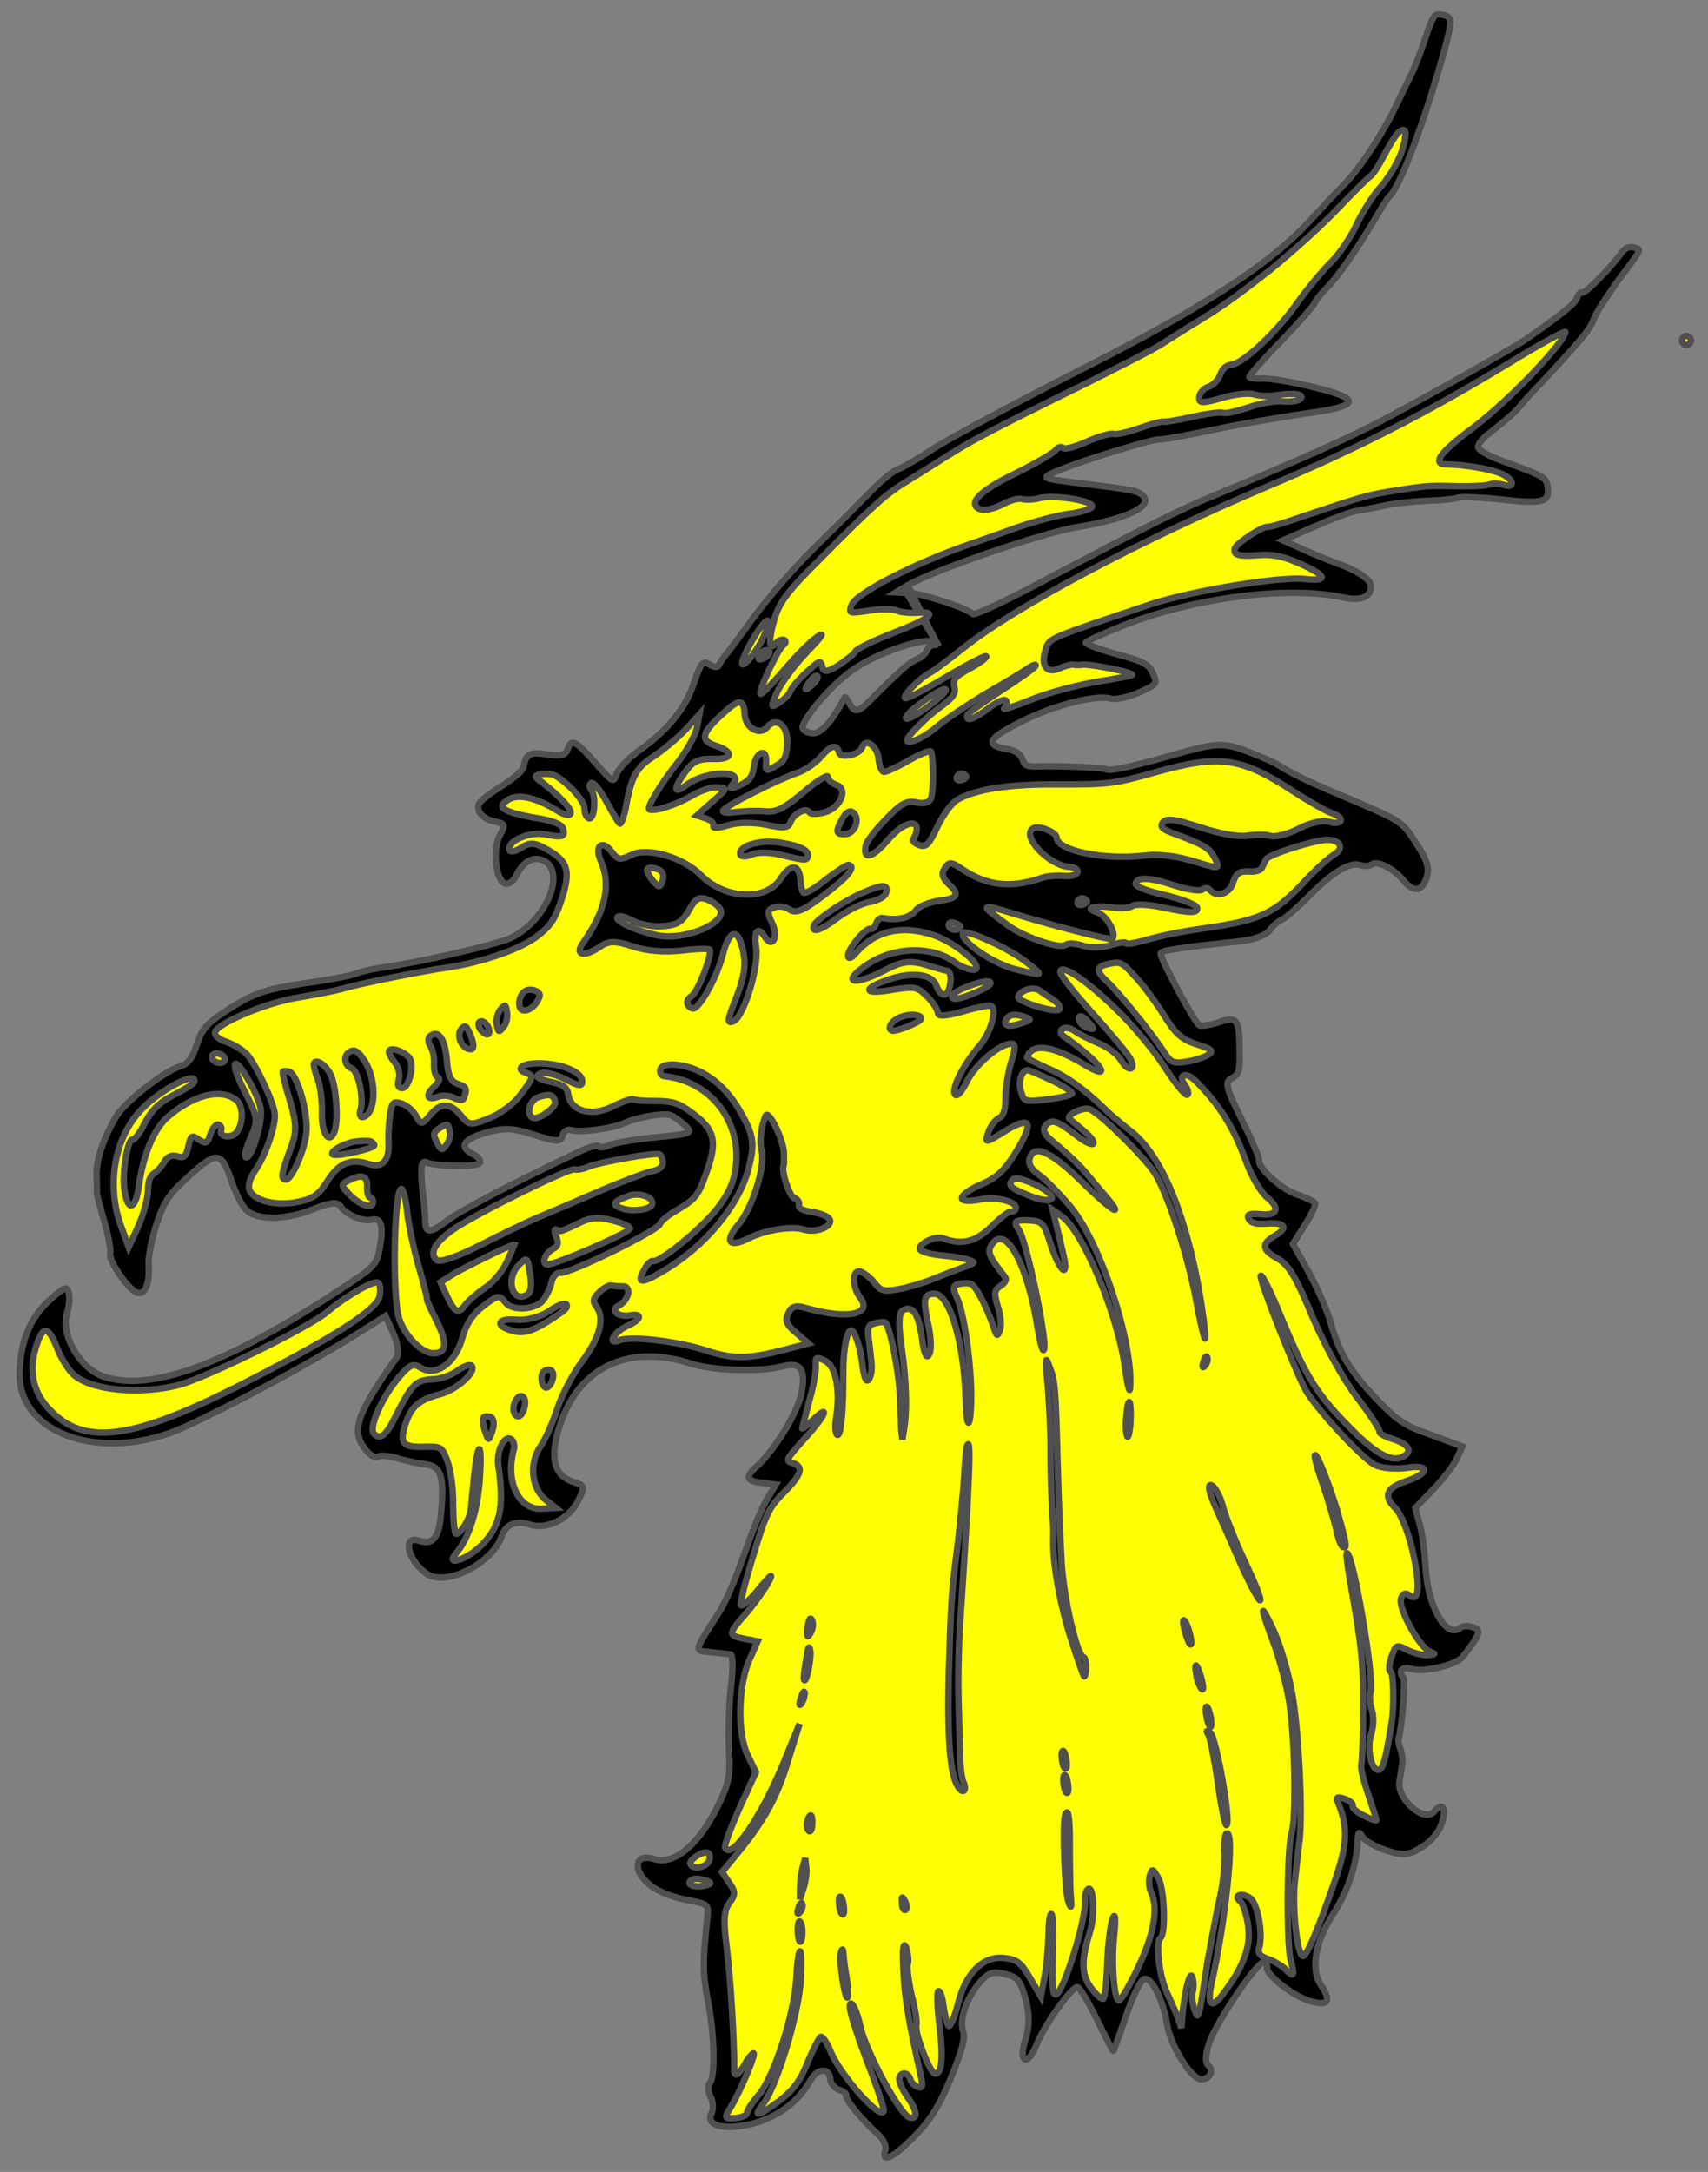 <?xml version="1.0" encoding="utf-8"?>
<svg xmlns="http://www.w3.org/2000/svg" xmlns:dc="http://purl.org/dc/elements/1.1/"
     xmlns:xl="http://www.w3.org/1999/xlink"
     xmlns:xlink="http://www.w3.org/1999/xlink"
     version="1.1"
     viewBox="49.5 67.5 265.5 337.5"
     width="265.5"
     height="337.5"
     preserveAspectRatio="xMidYMid meet"
     zoomAndPan="magnify"
     contentScriptType="application/ecmascript"
     contentStyleType="text/css">
   <rect x="49.5" y="67.5" width="265.5" height="337.5" fill="#808080" stroke="none"/>
   <defs/>
   <g stroke-opacity="1" stroke-dasharray="none" stroke="#505050" fill="#ffff00"
      fill-opacity="1">
      <title>Antelope's Head Erased</title>
      <g>
         <title>Layer 2</title>
         <g/>
         <g/>
         <g>
            <g>
               <path d="M 312.305 120.622 C 312.197 120.955 311.822 121.201 311.422 121.071 C 311.089 120.963 310.864 120.522 310.972 120.188 C 311.102 119.789 311.522 119.63 311.855 119.739 C 312.255 119.868 312.435 120.222 312.305 120.622 Z"/>
            </g>
            <g>
               <g  id="outline-0">
                  <path
                        d="M 155.913 242.295 L 155.913 242.295 C 157.252 243.614 157.097 243.637 151.606 244.211 C 148.417 244.501 145.142 245.058 144.369 245.396 C 143.507 245.779 142.732 245.896 142.597 245.631 C 142.462 245.366 141.18 245.686 139.788 246.339 C 129.167 251.362 120.824 255.724 118.93 257.246 C 116.396 259.148 115.643 259.198 115.606 257.271 C 115.601 256.606 115.431 254.635 115.241 252.952 C 114.791 249.122 114.957 247.702 115.78 248.117 C 117.048 248.75 123.564 248.878 124.069 248.232 C 124.332 247.875 123.862 247.28 123.106 246.887 C 120.748 245.753 121.448 244.506 125.097 243.481 C 127.927 242.707 129.235 242.763 132.567 243.846 C 136.033 244.972 136.698 244.967 136.956 243.945 C 137.084 243.324 137.657 242.921 138.19 243.094 C 139.59 243.549 144.438 242.914 146.493 242.034 C 148.568 241.087 152.619 240.414 153.685 240.76 C 154.151 240.912 155.11 241.592 155.913 242.295 Z M 195.205 167.591 C 195.137 167.632 195.006 167.667 194.814 167.696 C 194.304 167.677 193.731 168.081 193.558 168.614 C 193.406 169.08 192.701 169.662 192.017 169.955 C 190.824 170.452 189.701 171.413 185.126 175.969 C 182.905 178.268 182.352 178.383 181.497 176.705 C 181.183 176.087 180.914 175.779 180.804 175.891 C 178.707 179.851 177.014 181.659 175.616 181.426 C 174.707 181.277 174.127 180.794 174.257 180.394 C 174.928 178.328 179.015 173.688 182.145 171.537 C 185.782 168.961 192.988 166.513 194.744 167.231 C 195.203 167.38 195.357 167.5 195.206 167.59 L 190.6 158.442 C 194.593 156.13 211.612 150.239 217.123 149.377 C 224.361 148.192 228.601 146.254 227.281 144.646 C 226.543 143.743 225.7 143.617 217.693 142.636 C 210.971 141.778 211.017 141.867 214.507 140.422 C 218.086 138.932 229.118 135.591 229.718 135.786 C 229.985 135.872 233.813 135.201 238.172 134.259 C 242.597 133.339 248.993 132.249 252.468 131.757 C 261.014 130.629 261.315 129.474 253.723 127.67 C 250.525 126.852 247.02 126.303 245.912 126.311 C 244.782 126.386 243.784 126.283 243.694 126.106 C 243.626 125.863 245.823 123.409 248.594 120.551 C 251.364 117.694 253.715 114.994 253.845 114.595 C 253.975 114.195 254.831 113.147 255.711 112.254 C 257.427 110.601 260.78 105.722 263.427 101.203 C 264.28 99.712 265.178 98.309 265.508 97.974 C 267.116 96.655 271.22 85.61 274.238 74.507 C 275.164 70.976 275.181 70.245 274.181 69.92 C 273.515 69.703 272.783 69.687 272.564 69.91 C 272.255 70.178 271.581 71.801 270.974 73.667 C 270.39 75.467 269.412 78.023 268.8 79.224 C 268.189 80.425 267.033 82.849 266.16 84.629 C 264.021 88.944 260.581 94.089 258.205 96.412 C 257.127 97.462 254.863 99.894 253.149 101.769 C 246.973 108.53 236.323 115.459 217.205 125.089 C 207.227 130.173 197.053 135.635 194.538 137.249 C 192.091 138.886 189.575 140.279 189.001 140.46 C 188.447 140.575 186.443 142.208 184.552 144.173 C 182.683 146.071 179.604 149.196 177.669 151.073 C 173.51 155.027 168.721 160.47 165.717 164.725 C 164.533 166.33 163.216 168.113 162.843 168.581 C 161.987 169.629 161.592 170.164 161.199 170.92 C 161.091 171.254 160.381 171.17 159.779 170.754 C 158.733 170.119 158.492 170.409 157.385 173.586 C 156.086 177.585 153.276 181.019 148.691 184.245 C 147.148 185.365 145.675 186.949 145.349 187.727 C 144.873 189.194 144.806 189.172 142.168 186.178 C 138.994 182.568 138.304 182.196 137.741 183.929 C 137.438 184.862 136.642 185.046 134.534 184.729 C 131.872 184.306 131.254 184.621 130.849 186.774 C 130.764 187.262 129.245 188.537 127.48 189.658 C 125.649 190.758 124.063 192.011 123.912 192.477 C 123.522 193.677 124.683 194.865 126.569 195.183 C 128.012 195.504 128.102 195.681 127.206 197.305 C 126.025 199.353 126.55 204.313 128.016 204.79 C 128.549 204.963 129.387 204.425 129.757 203.513 C 130.783 201.489 132.173 200.614 133.639 201.09 C 137.771 202.433 134.598 210.612 128.79 213.293 C 126.714 214.24 114.99 216.988 109.433 217.761 C 107.729 218.018 105.76 218.41 105.075 218.703 C 104.369 219.063 100.607 219.756 96.666 220.318 C 90.933 221.182 88.789 221.885 85.327 224.149 C 81.71 226.437 80.897 227.352 80.118 229.751 C 79.403 231.95 78.745 232.842 77.529 233.183 C 74.986 233.978 69.259 238.454 67.681 240.815 C 65.667 244.066 64.323 247.976 64.518 250.324 C 64.571 251.52 64.601 252.561 64.536 252.761 C 64.493 252.894 65.018 254.907 65.678 257.184 C 66.338 259.462 66.776 261.741 66.625 262.208 C 66.278 263.274 69.416 267.904 70.815 268.359 C 72.082 268.77 72.8 267.014 72.599 264.002 C 72.524 262.872 73.057 260.098 73.794 257.832 C 74.833 254.633 75.664 253.208 77.975 251.086 C 83.168 246.215 83.833 246.21 85.464 250.94 C 86.054 252.753 87.022 254.762 87.692 255.422 C 89.323 257.204 94.065 257.124 98.328 255.341 C 100.781 254.369 101.932 254.228 102.38 254.889 C 103.143 256.169 105.923 257.366 107.205 257.046 C 108.731 256.658 109.14 257.896 108.567 261.247 C 108.079 264.109 107.771 264.377 101.795 268.256 C 84.397 279.624 72.949 283.788 65.685 281.428 C 61.886 280.193 58.832 274.854 59.936 271.455 C 60.456 269.855 60.352 267.906 59.752 267.711 C 59.419 267.603 58.12 268.654 56.734 269.972 C 54.006 272.697 52.659 276.164 52.539 280.841 C 52.347 290.504 65.654 294.902 78.088 289.289 C 86.236 285.527 97.58 279.413 105.344 274.567 L 109.424 271.988 L 110.664 274.748 C 111.34 276.295 111.552 277.911 111.157 278.445 C 105.215 286.756 104.15 289.579 105.943 292.224 C 106.84 293.547 107.62 294.095 108.304 293.802 C 108.812 293.599 110.165 293.744 111.232 294.09 C 112.298 294.437 114.162 294.821 115.427 295.011 C 118.066 295.279 118.564 296.694 118.077 302.503 C 117.752 306.45 116.852 307.632 114.653 306.917 C 111.854 306.008 112.994 310.209 115.978 312.137 C 118.984 313.998 125.96 310.443 127.457 306.288 C 128.085 304.355 129.698 303.701 131.83 304.393 C 134.496 305.26 137.918 303.572 139.359 300.724 C 140.472 298.433 140.494 298.367 138.494 297.717 C 135.495 296.742 134.874 293.667 136.674 288.579 C 139.688 279.758 147.44 276.309 156.97 279.405 C 160.369 280.51 167.816 280.719 171.133 279.807 C 173.876 279.077 174.771 280.179 174.133 283.729 C 173.668 286.746 170.035 292.713 167.108 295.372 C 165.325 297.004 165.485 297.645 167.836 297.893 L 170.099 298.186 L 168.654 300.59 C 167.866 301.882 166.279 305.86 165.086 309.304 C 163.893 312.748 162.173 316.684 161.296 318.02 C 157.245 324.366 157.308 323.945 160.014 324.235 C 161.367 324.379 162.72 324.524 163.075 324.566 C 163.408 324.674 163.468 326.757 163.155 329.308 C 162.842 331.858 162.697 336.159 162.807 338.994 C 163.041 343.491 162.871 344.467 161.104 348.093 C 158.202 354.076 154.26 357.364 151.261 356.389 C 148.062 355.35 147.662 358.167 150.716 360.56 C 151.964 361.481 154.054 362.307 156.206 362.712 C 159.602 363.373 159.668 363.395 159.462 365.391 C 158.716 372.222 158.753 374.149 159.47 378.066 C 160.573 383.288 160.713 390.112 159.857 391.16 C 159.506 391.562 159.536 392.603 159.962 393.331 C 160.367 394.126 160.421 395.322 160.092 395.878 C 159.066 397.903 162.373 398.609 166.819 397.401 C 170.732 396.241 173.663 394.025 175.587 390.597 C 176.615 388.795 178.521 388.825 178.579 390.686 C 178.672 391.305 179.254 392.01 179.92 392.227 C 180.587 392.443 181.122 392.838 181.035 393.105 C 180.84 393.704 183.434 396.831 185.934 399.117 C 186.804 399.842 187.322 400.968 187.127 401.568 C 186.434 403.7 188.245 402.889 191.522 399.607 C 194.182 396.861 195.387 394.968 197.324 390.366 C 199.087 386.076 199.56 384.166 199.22 383.172 C 198.585 381.271 199.713 378.027 201.755 375.596 C 203.161 373.989 203.824 373.763 205.734 374.236 C 207.71 374.731 208.134 375.237 208.933 378.223 C 209.571 380.567 209.541 382.473 208.87 384.539 C 207.722 388.071 209.3 388.657 210.648 385.19 C 211.734 382.301 216.207 376.018 217.006 376.278 C 217.406 376.408 218.731 378.68 220.014 381.307 C 221.297 383.935 222.422 386.142 222.555 386.186 C 222.622 386.207 223.468 383.83 224.488 380.919 C 225.462 377.92 226.75 375.317 227.28 375.047 C 228.427 374.462 230.272 378.083 230.969 382.288 C 231.479 385.254 234.352 390.018 235.884 390.516 C 237.217 390.95 238.402 389.345 237.354 388.489 C 236.819 388.094 236.854 386.853 237.46 384.987 C 238.521 381.721 245.03 372.12 245.963 372.424 C 246.363 372.553 246.543 372.907 246.456 373.173 C 246.131 374.173 250.212 377.488 252.878 378.354 C 255.943 379.35 256.58 378.526 254.832 375.968 C 253.196 373.521 253.917 369.261 256.72 364.94 C 258.954 361.466 260.342 357.423 260.515 353.942 C 260.59 352.124 260.721 351.946 261.238 352.851 C 261.553 353.469 263.222 354.453 264.955 355.016 C 267.621 355.883 268.441 355.854 270.492 354.531 C 272.058 353.566 273.156 352.228 273.632 350.762 C 274.39 348.43 273.762 347.415 272.444 348.976 C 270.951 350.849 266.579 347.071 267.045 344.275 C 267.15 343.499 267.363 342.389 267.447 341.679 C 267.575 341.058 267.457 340.061 267.23 339.398 C 266.982 338.802 266.843 338.094 266.885 337.739 C 267.468 335.718 268.012 328.6 267.632 328.182 C 266.716 327.148 267.552 326.388 268.952 326.842 C 270.685 327.406 275.463 326.306 276.739 325.099 C 277.222 324.519 278.1 323.405 278.713 322.425 C 279.523 321.067 279.498 320.69 278.431 320.344 C 277.698 320.106 276.812 320.113 276.482 320.447 C 274.346 322.259 271.382 317.096 271.092 310.959 C 270.94 308.479 270.54 305.401 270.131 304.163 L 269.493 301.819 L 272.264 298.962 C 273.825 297.332 275.471 295.214 275.972 294.125 L 276.8 292.257 L 272 290.476 C 267.823 289.046 266.686 288.234 263.492 284.912 C 259.27 280.446 257.699 277.798 256.356 273.088 C 255.854 271.231 254.342 267.719 252.994 265.291 L 250.478 260.79 L 252.296 257.917 C 253.325 256.336 254.045 254.802 253.932 254.47 C 253.73 254.183 252.462 253.55 251.063 253.096 C 248.663 252.316 244.869 248.799 245.216 247.733 C 245.302 247.466 244.084 244.639 242.531 241.482 C 240.033 236.47 239.872 235.607 240.931 235.068 C 242.079 234.483 242.252 233.95 242.184 230.759 C 242.169 225.817 241.81 225.333 238.893 226.374 C 237.5 226.806 236.106 227.016 235.882 226.796 C 235.013 226.071 229.685 216.162 229.925 215.65 C 230.077 215.184 232.025 214.858 242.409 213.738 C 244.402 213.501 246.325 212.8 246.851 212.087 C 247.289 211.419 248.214 210.614 248.899 210.32 C 249.517 210.006 251.387 208.329 253.037 206.655 C 256.644 203.037 259.313 201.399 260.912 201.919 C 261.579 202.136 262.332 202.086 262.707 201.839 C 263.521 201.146 266.124 202.434 267.6 204.24 C 269.233 206.244 270.539 206.079 271.275 203.813 C 271.73 202.413 271.344 201.109 269.662 198.573 C 267.576 195.243 267.264 195.068 260.217 192.041 C 252.569 188.819 250.968 188.078 247.895 186.195 C 246.894 185.649 244.427 184.626 242.515 183.932 C 239.383 182.914 238.32 183.011 232.327 184.674 C 225.495 186.654 222.021 187.367 221.465 187.039 C 221.041 186.754 213.616 186.478 211.001 186.586 C 209.274 186.688 208.741 186.515 208.422 185.454 C 208.106 184.614 207.259 184.044 205.706 183.834 C 202.444 183.216 203.255 182.08 208.687 179.424 C 213.522 177.016 220.091 175.393 222.157 176.064 C 222.823 176.281 224.726 175.867 226.427 175.167 C 229.364 173.838 229.452 173.793 228.731 172.158 C 228.099 170.701 227.276 170.286 223.079 169.143 C 220.37 168.41 218.214 167.562 218.279 167.362 C 218.344 167.162 220.862 165.991 223.91 164.771 C 235.156 160.32 249.834 158.458 258.425 160.365 C 261.244 160.986 262.943 160.065 262.508 158.229 C 262.28 157.344 260.142 155.987 256.965 154.881 C 256.432 154.707 254.409 153.903 252.475 153.053 L 248.939 151.462 L 253.666 149.388 C 256.25 148.238 259.189 147.13 260.295 146.9 C 261.38 146.736 263.504 146.321 265.008 146 C 266.513 145.678 269.48 145.39 271.496 145.308 C 273.579 145.248 275.638 145.033 276.146 144.829 C 276.721 144.648 279.403 144.782 282.264 145.049 C 289.228 145.838 290.335 145.608 290.096 143.394 C 289.928 141.644 289.728 141.579 282.75 139.017 C 280.906 138.344 279.348 137.47 279.278 137.005 C 279.186 136.607 279.866 135.649 280.924 134.887 C 283.589 132.806 285.13 131.465 285.898 130.462 C 286.272 129.994 287.546 128.566 288.755 127.338 C 295.306 120.33 296.755 118.59 297.232 117.124 C 297.513 116.257 299.288 113.518 301.042 111.067 C 304.947 105.852 304.707 106.364 303.441 105.952 C 302.841 105.757 302.068 106.096 301.673 106.63 C 299.919 109.081 295.96 113.1 295.494 112.949 C 295.161 112.84 294.809 113.242 294.614 113.842 C 294.333 114.708 291.865 116.633 286.442 120.397 C 284.193 121.877 271.66 128.93 264.972 132.504 C 259.101 135.607 251.437 139.011 237.808 144.677 C 233.146 146.552 227.23 149.566 212.022 157.593 C 206.041 160.807 200.918 163.195 200.717 162.909 C 199.957 162.072 193.247 159.818 190.941 159.659 L 188.769 159.542 L 189.946 158.835 Z"
                        fill="black"/>
               </g>
            </g>
            <g>
               <path d="M 267.427 90.935 L 267.427 90.935 C 267.968 89.269 268.135 87.849 267.801 87.741 C 267.068 87.503 266.3 88.506 264.378 92.155 C 263.635 93.534 262.802 94.737 262.537 94.872 C 262.272 95.007 260.007 97.218 257.544 99.808 C 255.06 102.464 250.284 106.732 246.98 109.417 C 240.768 114.251 239.533 115.102 234.57 118.131 C 233.004 119.096 230.953 120.419 229.939 121.047 C 228.991 121.697 223.693 124.397 218.151 127.165 C 203.337 134.435 200.38 136.053 196.763 138.341 C 194.998 139.462 192.22 141.212 190.654 142.176 C 187.278 144.174 185.187 146.074 176.962 154.38 C 171.969 159.315 170.675 161.031 169.875 163.719 C 168.924 166.873 169.006 168.889 170.147 167.418 C 170.477 167.083 171.007 166.813 171.34 166.921 C 171.74 167.051 171.677 167.472 171.214 167.764 C 170.267 168.635 167.259 175.173 167.725 175.325 C 167.992 175.412 169.596 173.649 171.464 171.529 C 173.265 169.388 175.552 167.111 176.588 166.416 C 177.801 165.631 177.253 166.411 175.032 168.71 C 173.142 170.675 171.057 173.46 170.359 174.928 C 169.248 177.441 169.272 177.596 170.595 176.699 C 171.433 176.161 172.202 175.38 172.354 174.913 C 172.592 174.18 174.285 172.372 176.201 170.784 C 176.905 170.203 177.105 170.268 177.333 171.152 C 177.562 172.037 178.115 171.922 179.946 170.822 C 181.18 169.971 182.37 169.031 182.478 168.698 C 182.675 168.32 185.39 166.992 188.594 165.748 C 194.405 163.51 195.505 162.394 191.785 162.733 C 190.743 162.763 189.39 162.618 188.812 162.356 C 188.234 162.095 186.328 162.065 184.602 162.388 C 181.436 162.833 181.436 162.833 181.848 161.567 C 182.433 159.768 191.461 155.112 200.014 152.144 C 201.429 151.646 204.744 150.512 207.507 149.494 C 210.247 148.543 213.963 147.54 215.8 147.326 C 217.571 147.091 219.141 146.569 219.249 146.236 C 219.552 145.303 213.318 144.309 211.062 144.902 C 210.089 145.176 208.826 145.207 208.293 145.034 C 207.826 144.883 206.455 145.248 205.285 145.899 C 204.138 146.484 202.611 146.872 202.012 146.677 C 199.679 145.919 201.702 143.777 207.199 141.142 C 210.268 139.634 213.092 137.973 213.532 137.526 C 213.927 136.991 214.502 136.81 214.703 137.096 C 214.971 137.405 216.674 136.926 218.485 136.115 C 220.296 135.303 222.154 134.802 222.554 134.932 C 222.954 135.061 224.768 134.693 226.602 134.037 C 228.348 133.425 230.051 132.947 230.318 133.033 C 230.584 133.12 232.62 132.75 234.833 132.29 C 237.067 131.763 239.214 131.503 239.681 131.655 C 240.147 131.806 241.917 131.35 243.73 130.76 C 245.476 130.148 247.821 129.731 248.953 129.878 C 250.106 129.958 251.257 129.816 251.565 129.548 C 252.468 128.81 250.737 128.468 248.169 128.887 C 246.997 129.095 245.312 129.064 244.446 128.782 C 243.646 128.522 241.365 128.739 239.398 129.352 C 236.39 130.217 235.814 130.177 235.917 129.179 C 235.979 128.536 236.66 127.8 237.39 127.595 C 238.141 127.323 238.933 126.475 239.192 125.675 C 239.452 124.875 240.179 124.227 240.777 124.201 C 242.571 124.12 247.632 119.428 250.834 115.016 C 252.479 112.677 254.916 109.711 256.324 108.327 C 257.731 106.942 259.572 104.224 260.422 102.29 C 261.338 100.377 263.024 97.683 264.255 96.388 C 265.441 95.005 266.885 92.601 267.427 90.935 Z"/>
            </g>
            <g>
               <path d="M 291.436 121.356 C 287.879 125.727 282.621 130.797 278.303 134.109 C 273.367 137.737 272.029 139.586 274.29 139.658 C 277.37 139.701 281.342 140.402 283.01 141.165 C 284.923 142.081 285.066 143.454 283.134 142.826 C 282.467 142.61 281.581 142.616 281.094 142.753 C 280.653 142.978 278.327 143.106 275.911 143.058 C 271.234 142.939 271.146 142.984 265.635 143.845 C 261.894 144.472 261.32 144.654 252.234 147.67 C 249.317 148.712 246.796 149.44 246.597 149.375 C 245.93 149.158 241.828 151.804 241.48 152.649 C 241.112 153.782 242 153.997 245.322 153.75 C 247.36 153.602 249.158 153.965 251.849 155.207 C 255.829 157.017 255.991 157.88 252.22 157.465 C 248.295 157.074 234.75 159.304 228.317 161.414 C 212.358 166.765 212.623 166.63 212.06 168.363 C 211.237 170.895 212.133 172.218 214.099 171.383 C 215.049 170.955 216 170.748 216.288 170.768 C 216.555 170.855 217.286 170.871 217.906 170.778 C 219.391 170.744 225.627 171.96 225.497 172.36 C 225.454 172.493 222.865 172.978 219.832 173.467 C 216.712 174 212.112 175.232 209.549 176.315 C 207.009 177.331 205.196 177.921 205.614 177.542 C 206.011 177.228 206.117 176.673 205.849 176.365 C 205.581 176.057 204.366 176.62 203.088 177.605 C 200.841 179.306 199.515 179.76 199.905 178.56 C 199.991 178.293 202.372 176.635 205.194 174.752 C 207.995 172.936 210.376 171.278 210.484 170.945 C 210.57 170.679 210.084 170.815 209.423 171.263 C 208.761 171.712 205.806 173.551 202.827 175.236 C 199.893 177.009 196.409 179.34 195.088 180.458 C 193.129 182.179 190.213 183.442 190.56 182.376 C 190.82 181.576 193.745 178.695 195.839 177.239 C 197.69 175.851 198.107 175.25 197.855 174.21 C 197.558 173.082 198.02 172.569 200.249 171.377 C 201.772 170.546 202.94 169.673 202.783 169.474 C 202.693 169.298 199.956 170.693 196.669 172.645 C 193.382 174.598 190.534 176.105 190.201 175.996 C 189.601 175.802 192.482 172.832 194.159 171.978 C 194.778 171.663 197.025 169.961 199.206 168.238 C 207.091 161.885 227.043 151.274 247.013 142.879 C 260.068 137.395 271.105 131.771 283.767 124.096 C 288.642 121.111 292.68 118.887 292.837 119.085 C 292.927 119.262 292.292 120.308 291.436 121.356 Z"/>
            </g>
            <g>
               <path d="M 250.498 190.43 C 252.992 192.051 255.73 193.604 256.596 193.886 C 257.463 194.167 258.043 194.65 257.913 195.05 C 257.804 195.383 256.963 195.478 256.097 195.197 C 255.164 194.894 253.261 195.307 251.407 196.252 C 249.729 197.107 247.716 197.632 246.983 197.393 C 246.25 197.155 244.632 197.145 243.459 197.354 C 242.065 197.564 239.336 197.119 236.137 196.08 C 232.205 194.802 230.874 194.59 230.28 195.282 C 229.776 195.928 230.156 196.347 231.733 196.933 C 236.8 198.8 237.468 199.238 238.345 200.85 C 239.178 202.594 239.178 202.594 235.024 201.318 C 232.337 200.518 229.653 200.162 227.35 200.445 C 221.062 201.202 213.76 199.64 213.745 197.646 C 213.716 196.826 211.049 195.738 210.166 196.188 C 208.047 197.268 212.537 202.043 215.796 202.217 C 216.594 202.256 217.129 202.65 216.999 203.05 C 216.869 203.45 215.896 203.723 214.831 203.599 C 213.678 203.519 212.239 203.64 211.576 203.867 C 206.669 205.589 202.899 205.174 198.978 202.5 C 197.352 201.382 196.976 201.407 196.341 202.454 C 195.793 203.233 195.998 203.963 196.958 204.864 C 198.765 206.557 198.437 207.114 195.293 207.492 C 193.81 207.747 192.286 208.357 191.87 208.958 C 191.058 210.095 188.979 210.598 186.693 210.15 C 186.36 210.042 185.853 210.467 185.68 211 C 185.507 211.533 185.155 211.935 184.822 211.826 C 184.089 211.588 181.3 214.955 181.33 215.997 C 181.357 216.595 181.865 216.392 182.59 215.522 C 185.622 212.086 189.671 211.191 194.469 212.75 C 198.134 213.941 202.908 218.071 200.804 218.198 C 200.139 218.203 198.828 217.703 197.936 217.045 C 194.437 214.435 188.499 214.568 184.354 217.348 C 180.209 220.127 181.965 220.845 186.822 218.371 C 189.669 216.864 190.821 216.722 193.13 217.325 C 194.596 217.802 196.284 218.277 196.772 218.362 C 197.193 218.425 197.4 219.376 197.209 220.419 C 196.804 222.572 195.829 222.623 195.016 220.591 C 194.338 218.823 191.144 218.449 187.475 219.762 C 183.408 221.167 183.77 222.095 188.152 221.308 C 191.804 220.726 192.07 220.813 193.633 222.352 C 194.571 223.32 195.311 224.445 195.293 224.954 C 195.341 225.486 196.626 225.387 199.058 224.704 C 201.181 224.068 203.15 223.676 203.483 223.784 C 204.616 224.152 203.494 228.061 201.758 230.002 C 199.166 232.991 197.18 237.062 198.026 237.631 C 198.383 237.895 199.151 236.892 199.827 235.49 C 201.093 232.955 204.792 229.735 206.653 229.677 C 207.339 229.605 207.411 230.292 206.74 232.358 C 206.263 233.824 205.817 236.331 205.807 237.949 C 205.779 240.077 205.519 240.876 204.724 241.281 C 204.106 241.596 203.426 242.554 203.102 243.554 C 202.582 245.154 202.649 245.175 205.604 243.336 C 209.751 240.778 210.312 241.771 207.467 246.446 C 205.738 249.274 204.462 250.48 202.319 251.405 C 198.122 253.209 197.868 254.674 201.961 253.867 C 204.262 253.362 207.726 254.267 207.401 255.266 C 207.293 255.6 206.984 255.868 206.651 255.76 C 206.385 255.673 205.019 256.703 203.611 258.087 C 201.125 260.522 198.979 261.003 196.157 259.939 C 194.934 259.394 191.932 260.924 192.558 261.717 C 192.826 262.025 194.314 262.435 195.889 262.578 C 197.397 262.7 199.283 263.018 200.016 263.256 C 201.215 263.646 201.194 263.712 199.271 264.414 C 198.1 264.844 195.912 265.68 194.3 266.335 C 192.775 266.945 190.343 267.628 189.015 267.86 C 186.912 268.209 186.424 268.124 185.439 266.846 C 184.813 266.053 183.81 265.285 183.277 265.111 C 181.944 264.678 181.876 267.382 183.219 269.145 C 185.233 271.789 181.073 272.574 174.743 270.739 C 173.189 270.307 172.547 270.467 172.046 271.557 C 171.478 272.625 171.75 273.376 173.266 274.606 L 175.162 276.253 L 171.535 277.212 C 165.829 278.673 163.591 278.757 159.326 277.371 C 154.86 275.92 147.63 275.044 145.774 275.767 C 143.808 276.602 144.855 274.511 146.931 273.565 C 149.162 272.595 149.509 271.528 147.473 271.898 C 145.525 272.223 144.275 271.081 145.688 270.361 C 147.278 269.551 147.704 267.332 146.286 267.387 C 145.621 267.392 144.823 267.354 144.557 267.267 C 144.223 267.159 143.34 267.609 142.681 268.278 C 141.713 269.216 141.561 269.683 142.188 270.476 C 143.554 272.394 142.756 275.303 139.992 279.047 C 138.566 280.941 136.819 284.278 136.126 286.411 C 135.433 288.544 134.279 291.189 133.467 292.326 C 131.715 294.998 132.12 298.74 134.328 300.563 L 135.91 301.814 L 133.806 301.941 C 130.107 302.213 127.968 297.686 129.392 292.623 C 129.499 292.068 129.339 291.426 128.982 291.163 C 127.912 290.374 126.625 292.976 126.975 295.3 C 127.957 302.03 127.204 305.027 123.858 308.066 C 121.591 310.056 118.782 310.764 120.32 308.979 C 122.34 306.615 123.726 302.35 124.066 297.45 C 124.485 291.397 123.817 290.959 123.198 296.947 C 122.971 299.231 122.723 301.582 122.683 302.158 C 122.517 303.578 120.984 306.027 120.384 305.832 C 120.118 305.745 119.969 303.708 119.929 301.337 C 119.977 298.921 119.556 295.911 119.081 294.651 C 118.221 292.309 118.088 292.265 115.495 292.307 C 112.061 292.444 111.546 291.761 112.543 288.695 C 113.497 285.984 114.62 285.023 117.849 284.156 C 120.414 283.516 123.628 280.656 122.823 279.731 C 122.555 279.423 121.627 279.784 120.679 280.434 C 119.776 281.172 117.942 281.829 116.612 281.839 C 114.065 281.969 113.493 282.594 110.786 287.977 C 109.499 290.58 108.529 291.296 107.613 290.262 C 106.763 289.249 108.987 284.445 111.601 281.389 C 113.248 279.493 113.756 279.29 114.914 280.035 C 117.252 281.457 120.294 279.351 121.35 275.421 C 122.02 273.133 122.874 271.864 124.482 270.544 C 126.928 268.686 127.083 268.663 128.134 269.962 C 129.252 271.283 132.884 270.99 133.959 269.497 C 134.485 268.784 135.118 267.516 135.245 266.673 C 135.438 265.851 136.009 265.227 136.586 265.267 C 138.072 265.455 151.76 258.703 152.085 257.703 C 152.237 257.236 153.448 256.23 154.882 255.444 C 157.816 253.671 158.101 253.247 159.64 248.737 C 160.983 244.605 160.438 242.881 156.984 240.359 C 155.023 238.911 154.09 238.608 151.519 238.583 C 149.746 238.596 148.172 238.453 147.927 238.3 C 147.682 238.147 146.334 238.667 144.855 239.365 C 141.654 241.051 138.369 240.278 137.862 237.756 C 137.697 236.45 137.095 236.033 135.231 235.648 C 133.921 235.37 132.943 234.979 133.03 234.712 C 133.311 233.846 135.352 234.141 137.688 235.342 C 139.513 236.303 140.023 236.321 139.994 235.501 C 140.006 234.105 136.893 232.799 133.525 232.736 C 130.754 232.646 129.409 233.61 131.342 234.238 C 132.542 234.627 132.433 234.96 130.261 237.791 C 129.34 239.039 127.202 240.629 125.523 241.262 C 122.562 242.437 122.429 242.394 121.109 240.786 C 119.477 238.782 117.925 238.794 116.301 240.845 C 115.093 242.294 114.938 242.318 114.152 240.883 C 113.747 240.088 112.699 239.232 111.899 238.972 C 110.633 238.561 110.413 238.784 110.14 240.758 C 109.95 242.023 109.832 243.974 109.907 245.104 C 110.039 247.873 108.918 249.056 106.852 248.384 C 103.986 247.453 102.196 248.198 100.401 251.004 C 99.131 253.097 98.162 253.813 95.727 254.275 C 92.342 254.943 89.011 254.082 88.29 252.448 C 88.018 251.696 88.276 250.675 89.263 249.227 C 90.819 246.933 92.358 242.423 92.211 240.607 C 92.064 238.79 89.271 232.873 87.863 231.31 C 87.194 230.65 85.791 229.752 84.658 229.384 C 83.525 229.016 82.767 228.401 82.94 227.868 C 83.416 226.402 91.325 223.151 96.04 222.472 C 98.541 222.032 101.75 221.454 103.142 221.022 C 105.818 220.271 115.045 218.406 118.985 217.844 C 124.165 217.096 130.045 215.101 132.733 213.175 C 135.069 211.428 135.771 210.404 136.81 207.205 C 138.261 202.739 137.784 201.258 134.402 199.423 C 132.532 198.373 131.868 198.378 130.478 199.253 C 129.552 199.836 128.777 199.953 128.686 199.555 C 128.321 198.183 131.833 196.672 134.185 197.142 C 136.893 197.653 137.357 197.583 137.037 196.3 C 136.877 195.659 135.721 195.136 133.569 194.731 C 127.555 193.735 126.353 192.902 128.758 191.621 C 130.326 190.877 132.857 191.479 135.996 193.383 C 137.287 194.171 138.042 194.342 138.194 193.876 C 138.41 193.209 136.377 191.075 133.546 188.903 C 132.522 188.202 132.52 187.98 133.605 187.817 C 134.246 187.657 135.244 187.76 135.756 188 C 137.758 189.092 140.373 191.931 140.359 193.106 C 140.343 193.837 140.636 194.522 141.036 194.652 C 141.902 194.934 142.229 191.208 141.379 190.195 C 141.066 189.799 141.062 189.356 141.415 189.176 C 141.769 188.996 142.82 190.295 143.786 192.083 C 144.753 193.87 145.651 195.415 145.851 195.48 C 146.051 195.545 146.442 194.567 146.699 193.324 C 147.657 188.109 148.29 186.841 151.178 184.98 C 152.788 183.882 155.012 182.025 156.155 180.776 L 158.221 178.5 L 157.859 180.519 C 157.646 181.629 156.357 184.01 154.952 185.837 C 151.945 189.65 149.933 193.122 150.466 193.295 C 151.399 193.598 154.45 192.6 156.877 191.252 C 158.266 190.377 160.079 189.787 160.877 189.826 C 162.673 189.967 162.673 189.967 160.009 192.27 L 157.83 194.214 L 159.23 194.669 C 160.029 194.929 160.521 195.457 160.391 195.857 C 160.261 196.257 161.324 196.16 162.717 195.728 C 164.198 195.252 166.702 195.255 168.633 195.661 C 171.252 196.218 172.072 196.189 172.375 195.256 C 172.808 193.923 174.839 192.888 175.311 193.705 C 175.491 194.058 176.532 194.028 177.66 193.731 C 180.159 193.07 181.422 190.091 179.489 189.463 C 178.756 189.224 178.198 188.675 178.194 188.232 C 178.191 187.788 176.448 188.843 174.401 190.609 C 171.362 193.159 170.126 193.789 168.285 193.559 C 167.065 193.457 165.049 193.539 163.898 193.681 C 162.659 193.867 161.794 193.807 161.902 193.474 C 162.119 192.808 169.977 188.804 173.469 187.58 C 174.707 187.172 176.338 186.007 177.173 185.026 C 178.711 183.242 179.574 183.08 179.939 184.451 C 180.212 185.424 183.154 184.759 183.522 183.626 C 184.02 182.093 185.825 183.343 186.062 185.335 C 186.158 186.398 186.52 187.326 186.853 187.434 C 187.12 187.521 188.842 186.755 190.652 185.721 C 192.461 184.688 194.074 184.033 194.209 184.298 C 194.614 185.093 194.652 190.19 194.241 191.456 C 194.003 192.189 193.185 192.439 192.008 192.204 C 190.432 191.839 189.528 192.356 187.175 194.834 C 185.526 196.508 184.121 198.336 184.06 198.979 C 183.634 201.198 185.16 200.81 187.554 197.977 C 190.409 194.632 193.201 194.655 191.476 197.926 C 191.367 198.259 191.769 198.61 192.502 198.849 C 193.502 199.173 193.985 198.593 195.206 195.969 C 196.1 194.123 197.46 192.207 198.343 191.757 C 201.078 190.141 206.347 189.347 213.482 189.382 C 221.793 189.43 222.878 189.266 229.047 187.513 C 239.02 184.712 242.347 185.13 250.498 190.43 Z"/>
            </g>
            <g>
               <path d="M 167.097 168.416 C 166.199 169.819 165.209 170.823 164.943 170.737 C 164.41 170.564 166.615 166.27 168.174 164.419 C 169.602 162.746 168.828 165.81 167.097 168.416 Z"/>
            </g>
            <g>
               <path d="M 193.558 177.456 C 191.729 178.777 190.316 179.497 190.313 179.054 C 190.306 178.167 196.236 173.978 196.529 174.663 C 196.664 174.928 195.299 176.179 193.558 177.456 Z"/>
            </g>
            <g>
               <path d="M 168.281 169.759 C 167.663 170.073 167.309 170.032 167.438 169.632 C 167.742 168.699 168.801 168.159 169.116 168.777 C 169.184 169.02 168.811 169.489 168.281 169.759 Z"/>
            </g>
            <g>
               <path d="M 256.778 200.355 C 255.962 200.827 253.96 202.681 252.267 204.489 C 247.849 209.243 245.575 210.346 238.425 211.486 C 232.006 212.421 230.812 212.696 226.61 213.836 C 225.327 214.156 224.419 214.229 224.484 214.029 C 224.549 213.829 223.552 213.948 222.248 214.334 C 220.922 214.788 218.927 214.803 217.861 214.456 C 216.728 214.088 215.509 213.987 215.179 214.322 C 214.364 215.015 208.899 213.239 206.27 211.353 C 201.679 208.02 201.744 207.82 206.831 209.399 C 213.539 211.431 221.91 213.561 222.329 213.403 C 223.234 212.886 221.593 209.774 220.127 209.298 C 218.815 208.798 218.725 208.622 219.743 208.437 C 220.385 208.277 221.826 208.376 222.869 208.568 C 223.934 208.693 225.151 208.573 225.548 208.26 C 225.945 207.946 227.984 208.019 230.048 208.469 C 234.598 209.432 235.773 209.445 235.566 208.494 C 235.408 208.074 233.252 207.226 230.588 206.581 C 227.502 205.874 225.879 205.199 226.031 204.732 C 226.356 203.733 228.24 203.829 232.172 205.107 C 234.172 205.756 236.079 206.008 236.387 205.74 C 236.784 205.426 237.294 205.445 237.562 205.753 C 238.613 207.052 240.669 206.394 241.187 204.573 C 241.62 203.24 242.194 202.837 243.568 202.915 C 244.566 203.018 245.539 202.745 245.691 202.278 C 245.909 201.834 246.17 201.255 246.324 201.011 C 246.629 200.299 254.101 197.938 255.852 197.991 C 257.979 198.019 258.499 199.367 256.778 200.355 Z"/>
            </g>
            <g>
               <path d="M 175.671 174.002 C 174.438 175.075 174.435 174.631 175.598 173.094 C 176.059 172.58 176.501 172.355 176.569 172.599 C 176.725 172.797 176.287 173.465 175.671 174.002 Z"/>
            </g>
            <g>
               <path d="M 165.268 178.579 C 165.395 180.683 167.664 181.863 168.784 180.458 C 170.211 178.785 172.018 180.256 171.861 183.005 C 171.745 185.178 171.483 185.756 170.137 186.498 C 168.504 187.441 168.504 187.441 168.581 185.845 C 168.719 183.605 166.93 184.35 166.682 186.701 C 166.515 188.121 165.989 188.834 164.597 189.487 C 162.896 190.187 162.763 190.144 163.51 189.207 C 165.155 187.09 159.129 187.268 156.287 189.439 C 154.238 190.984 154.054 190.188 155.94 187.558 C 157.168 185.821 157.963 185.416 160.245 185.42 C 163.438 185.573 163.694 184.331 160.695 183.356 C 158.296 182.577 158.531 181.4 161.766 178.473 C 164.407 176.015 165.138 176.032 165.268 178.579 Z"/>
            </g>
            <g>
               <path d="M 199.712 188.223 C 199.647 188.423 199.272 188.67 198.807 188.74 C 198.409 188.832 198.119 188.59 198.228 188.257 C 198.357 187.857 198.799 187.632 199.132 187.74 C 199.532 187.87 199.755 188.09 199.712 188.223 Z"/>
            </g>
            <g>
               <path d="M 218.474 207.582 C 218.409 207.782 218.034 208.029 217.569 208.099 C 217.171 208.19 216.881 207.949 216.989 207.615 C 217.119 207.216 217.561 206.991 217.894 207.099 C 218.294 207.229 218.517 207.449 218.474 207.582 Z"/>
            </g>
            <g>
               <path d="M 226.12 219.424 C 227.215 220.59 229.163 223.213 230.419 225.242 C 232.259 228.197 233.174 229.01 235.506 229.768 C 237.972 230.569 238.262 230.811 237.247 231.439 C 236.608 231.821 235.126 232.297 233.887 232.484 C 231.806 232.766 231.539 232.679 230.261 230.717 C 228.445 227.916 223.39 221.705 221.582 220.012 C 219.819 218.408 219.836 217.677 221.805 217.285 C 223.708 216.872 223.841 216.915 226.12 219.424 Z"/>
            </g>
            <g>
               <path d="M 198.781 211.499 C 198.543 212.232 197.19 212.087 196.985 211.357 C 196.893 210.959 197.268 210.712 197.801 210.886 C 198.401 211.081 198.824 211.365 198.781 211.499 Z"/>
            </g>
            <g>
               <path d="M 209.128 217.071 C 211.825 219.2 211.825 219.2 207.385 218.126 C 204.033 217.331 198.776 213.781 199.187 212.515 C 199.447 211.715 206.385 214.854 209.128 217.071 Z"/>
            </g>
            <g>
               <path d="M 222.988 224.301 L 222.988 224.301 C 218.233 219.661 214.336 217.142 214.324 218.539 C 214.306 219.048 216.61 221.934 219.426 225.059 C 222.242 228.185 224.837 231.312 225.197 232.018 C 226.208 233.894 224.813 234.104 223.735 232.207 C 223.264 231.39 221.681 230.139 220.236 229.596 C 218.814 228.986 217.101 228.135 216.454 227.63 C 215.853 227.214 215.01 227.087 214.613 227.4 C 214.305 227.669 214.353 228.2 214.776 228.485 C 220.501 232.408 223.033 235.957 217.867 232.805 C 212.992 229.895 209.865 229.542 209.129 231.808 C 209.085 231.941 210.598 232.727 212.466 233.555 C 215.445 234.818 218.231 236.902 221.423 240.002 C 221.915 240.53 223.766 242.09 225.527 243.472 C 230.188 247.271 234.049 256.704 236.141 269.541 C 237.397 277.465 236.933 277.535 235.454 269.613 C 234.137 262.554 231.143 253.402 229.1 249.938 C 227.663 247.556 220.362 240.321 218.829 239.823 C 217.896 239.519 215.312 240.669 215.694 241.309 C 215.805 241.419 216.787 242.254 217.835 243.11 C 220.556 245.394 219.719 246.154 216.889 243.981 C 213.834 241.589 212.968 241.308 212.023 242.401 C 211.519 243.047 211.812 243.732 212.905 244.676 C 215.804 247.092 217.322 248.543 218.642 250.151 C 219.38 251.054 220.655 252.573 221.459 253.498 C 224.5 257.065 222.184 255.575 217.719 251.177 C 212.918 246.449 210.294 245.228 209.58 247.427 C 209.298 248.294 209.748 249.177 210.951 250.01 C 211.976 250.711 214.075 252.867 215.73 254.804 C 220.447 260.242 225.686 276.091 225.164 283.142 C 225.127 284.162 224.762 282.791 224.41 280.245 C 223.35 271.943 217.888 258.821 214.524 256.476 L 213.142 255.511 L 213.897 258.63 C 214.309 260.311 214.791 262.457 214.997 263.408 C 215.441 266.352 213.941 264.391 212.738 260.611 C 211.896 257.759 211.471 257.252 209.809 257.154 C 207.281 256.996 206.906 257.242 207.869 258.587 C 209.169 260.483 212.667 277.608 211.668 277.284 C 211.468 277.219 211.125 275.781 210.846 274.143 C 209.308 264.138 205.913 257.804 203.786 260.723 C 202.865 261.971 203.113 262.568 205.709 265.916 C 206.022 266.313 205.782 266.824 205.033 267.317 C 204.018 267.946 204 268.456 204.591 270.49 C 205.045 271.816 205.19 273.41 204.952 274.144 C 204.517 275.255 204.45 275.233 203.929 273.664 C 202.84 270.437 201.154 267.236 200.421 266.998 C 199.954 266.846 199.135 266.875 198.493 267.035 C 197.609 267.263 197.545 267.685 198.288 269.252 C 199.37 271.593 200.47 279.319 200.465 284.549 C 200.416 289.69 199.731 289.983 199.604 284.932 C 199.382 276.092 197.085 268.419 194.693 268.526 C 193.054 268.583 192.927 269.426 193.822 273.475 C 194.235 275.377 194.317 277.393 193.901 277.995 C 193.529 278.684 193.124 277.89 192.817 275.432 C 192.301 271.58 191.338 270.236 189.793 271.134 C 189.198 271.604 189.124 273.422 189.684 277.14 C 190.432 282.32 190.511 286.84 190.001 289.769 L 189.768 291.167 L 189.601 289.639 C 189.573 288.82 189.468 286.649 189.409 284.788 C 189.291 280.844 187.792 273.21 187.059 272.972 C 186.793 272.885 186.04 272.935 185.376 273.162 C 184.492 273.39 184.295 273.768 184.507 275.385 C 184.67 276.469 184.839 278.219 184.957 279.215 C 185.075 280.211 184.907 281.409 184.534 281.877 C 184.161 282.346 183.823 281.572 183.611 279.956 C 183.301 277.056 182.461 274.425 181.861 274.23 C 181.195 274.014 180.597 276.988 180.579 280.445 C 180.626 286.649 180.213 290.641 179.68 290.468 C 179.346 290.36 179.248 289.075 179.503 287.611 C 180.136 283.395 179.421 279.7 177.686 278.916 C 176.418 278.283 176.242 278.372 176.295 279.569 C 176.412 280.343 175.987 282.784 175.339 285.005 C 174.758 287.248 174.263 289.224 174.198 289.424 C 174.133 289.624 174.905 289.064 175.763 288.237 C 178.556 285.535 177.993 287.268 174.895 290.682 C 171.533 294.452 171.533 294.452 172.732 294.842 C 174.465 295.405 174.164 296.56 171.415 299.351 C 169.017 301.74 168.538 302.763 166.592 309.204 C 165.381 313.158 164.477 316.622 164.678 316.908 C 164.792 317.24 166.135 316.055 167.496 314.361 C 169.428 312.041 169.803 311.795 168.885 313.486 C 168.207 314.666 166.716 316.76 165.53 318.143 C 162.629 321.4 162.631 321.622 165.117 322.135 L 167.27 322.54 L 165.897 325.63 C 164.221 329.654 164.1 337.057 165.765 340.324 L 167.003 342.863 L 164.452 348.444 C 163.058 351.602 162.015 354.358 162.217 354.644 C 163.207 356.587 167.831 349.837 171.27 341.523 L 173.793 335.343 L 172.019 341.03 C 170.29 346.805 168.345 350.298 164.041 355.605 L 161.736 358.393 L 162.879 360.091 C 163.842 361.435 163.824 361.945 162.924 363.126 C 162.024 364.307 161.903 365.815 162.491 370.354 C 163.082 375.114 163.642 384.727 163.631 389.07 C 163.641 390.4 164.281 390.018 165.308 388.216 C 165.702 387.459 166.316 386.701 166.581 386.566 C 167.199 386.251 164.522 392.676 163.011 395.058 C 162.07 396.595 162.093 396.75 163.755 396.626 C 164.729 396.575 165.591 396.191 165.632 395.836 C 165.629 395.393 166.483 394.124 167.428 393.031 C 169.779 390.331 172.962 380.534 173.275 375.036 C 173.586 369.317 174.272 369.245 173.983 374.898 C 173.822 379.93 170.212 391.946 168.038 394.555 C 166.392 396.673 167.453 396.354 170.869 393.78 C 172.851 392.214 174.014 390.676 175.057 387.92 C 175.928 385.919 176.801 384.14 177.066 384.005 C 177.331 383.87 178.047 384.839 178.612 386.275 C 180.237 390.119 186.383 397.053 186.882 395.52 C 186.968 395.253 186.083 392.534 184.93 389.507 C 182.059 382.017 181.102 378.611 181.835 378.849 C 182.235 378.979 182.868 380.659 183.282 382.561 C 184.085 386.212 189.367 396.033 190.834 396.509 C 192.233 396.964 192.111 395.525 190.543 393.32 C 189.737 392.174 189.15 390.805 189.302 390.338 C 189.627 389.339 190.736 389.552 191.033 390.68 C 191.125 391.078 191.683 391.628 192.149 391.779 C 192.949 392.039 192.991 391.684 192.577 389.781 C 190.604 380.888 190.092 377.701 189.927 373.447 C 189.77 370.302 189.939 369.104 190.345 370.12 C 190.64 371.026 190.782 372.178 190.609 372.711 C 190.435 373.244 190.74 375.48 191.222 377.626 C 191.792 379.727 192.074 381.808 191.944 382.207 C 191.619 383.207 193.949 389.416 194.748 389.676 C 195.881 390.045 196.171 387.339 195.534 382.269 C 195.202 379.435 195.096 377.042 195.361 376.907 C 195.625 376.772 196.01 377.855 196.177 379.383 C 196.411 380.933 196.797 382.237 196.997 382.302 C 197.264 382.389 197.917 380.832 198.411 378.856 C 199.572 374.15 202.321 371.359 205.582 371.755 C 207.578 371.962 208.224 372.466 209.594 374.827 L 211.3 377.739 L 211.875 374.61 C 212.216 372.879 212.459 369.864 212.489 367.957 C 212.519 366.051 212.73 364.72 212.954 364.94 C 213.222 365.248 213.267 368.284 213.116 371.698 C 212.97 375.776 213.161 377.681 213.691 377.411 C 214.927 376.781 218.279 365.786 218.148 363.239 C 218.073 362.109 218.332 361.088 218.73 360.996 C 219.526 360.813 219.67 365.133 218.978 367.487 C 217.551 372.107 217.589 374.257 219.001 376.263 C 219.874 377.43 220.722 378.222 220.987 378.087 C 221.23 378.018 221.543 375.468 221.61 372.542 C 221.743 369.638 222.117 366.444 222.487 365.533 C 222.857 364.621 222.932 365.751 222.706 368.035 C 222.208 372.515 222.671 378.118 223.404 378.356 C 223.671 378.443 224.984 376.217 226.358 373.348 C 228.91 367.988 229.59 364.083 228.44 361.499 C 228.08 360.792 228.026 359.596 228.243 358.929 C 228.611 357.796 228.678 357.818 229.576 359.363 C 230.497 361.062 230.771 367.93 229.868 368.668 C 229.054 369.361 229.737 374.741 230.885 377.103 C 231.448 378.318 232.215 380.04 232.577 380.968 L 233.143 382.626 L 233.243 381.185 C 233.546 377.304 234.47 373.552 234.834 374.702 C 235.06 375.365 235.09 376.406 234.895 377.006 C 234.722 377.539 234.842 378.757 235.137 379.664 C 235.815 381.431 235.752 381.853 237.166 372.512 C 237.612 370.005 238.4 365.766 238.956 363.147 C 239.601 360.483 239.974 357.068 239.895 355.495 C 239.75 353.9 239.895 352.547 240.16 352.413 C 241.485 351.738 240.084 365.798 237.811 375.743 C 237.105 379.05 237.841 379.732 239.552 377.414 C 242.887 373.045 243.993 369.868 243.503 366.614 C 243.247 364.91 242.68 363.252 242.279 362.9 C 241.097 362.001 242.578 361.524 243.826 362.445 C 245.029 363.278 245.864 368.192 245.215 370.191 C 244.955 370.991 245.38 371.497 246.579 371.887 C 247.512 372.19 248.737 372.957 249.362 373.528 C 250.613 374.892 250.81 374.514 250.126 372.082 C 249.465 369.583 249.55 354.579 250.265 352.38 C 251.088 349.848 250.762 336.111 249.725 330.911 C 249.242 328.543 248.284 324.916 247.492 322.817 C 245.321 317.028 245.292 316.208 247.432 320.734 C 248.469 322.987 249.72 327.299 250.297 330.286 C 251.36 336.084 251.986 348.445 251.535 353.235 C 251.325 354.788 251.015 357.782 250.765 359.911 C 250.352 363.903 251.094 371.144 252.027 371.447 C 252.561 371.62 254.411 367.285 257.122 359.397 C 258.921 354.087 259.012 351.538 257.656 348.003 C 257.114 346.722 257.224 346.61 258.49 347.021 C 259.29 347.281 259.87 347.764 259.761 348.098 C 259.653 348.431 260.456 349.134 261.479 349.614 C 262.547 350.182 263.414 350.463 263.457 350.33 C 263.479 350.263 262.889 348.451 262.185 346.306 C 261.461 344.229 260.957 342.149 261.109 341.683 C 261.26 341.216 261.387 337.426 261.377 333.149 C 261.431 325.725 261.216 323.666 259.432 313.508 C 258.969 310.852 258.687 308.771 258.887 308.836 C 259.887 309.161 263.181 328.504 262.553 330.437 C 262.336 331.103 262.434 332.388 262.751 333.227 C 263.046 334.134 263.014 335.818 262.646 336.951 C 261.91 339.217 262.668 342.779 263.863 342.504 C 264.504 342.344 264.893 340.923 265.845 335.043 C 266.246 332.447 266.119 327.396 265.653 327.244 C 265.32 327.136 265.423 326.138 265.791 325.005 C 266.419 323.072 266.596 322.982 268.22 323.879 C 269.177 324.337 270.598 324.725 271.417 324.696 C 272.702 324.598 272.745 324.465 271.812 324.162 C 270.168 323.554 266.797 317.374 267.273 315.908 C 267.533 315.108 267.953 314.95 268.554 315.366 C 270.116 316.684 270.315 313.802 269.055 308.382 C 268.414 305.595 267.239 302.634 266.391 301.843 C 264.493 299.974 264.971 298.729 268.043 297.664 C 271.757 296.439 271.857 294.998 268.205 295.58 C 266.589 295.792 264.416 295.675 263.326 295.174 C 261.637 294.477 254.845 287.26 252.648 283.82 C 251.28 281.681 245.044 265.95 245.485 265.725 C 245.684 265.568 246.898 267.953 248.095 270.846 C 252.632 281.826 254.045 284.053 259.941 289.947 C 263.67 293.664 266.094 294.82 267.77 293.744 C 269.159 292.869 268.331 291.79 265.71 291.012 C 264.644 290.665 263.843 290.184 263.929 289.917 C 264.016 289.651 262.491 287.313 260.477 284.669 C 258.35 281.915 255.474 276.707 253.511 272.091 C 250.87 265.706 249.749 263.942 247.991 263.003 C 245.565 261.625 245.558 260.738 247.831 259.414 C 249.838 258.224 249.212 257.431 246.421 257.629 C 244.76 257.753 243.939 257.56 243.579 256.853 C 243.264 256.235 243.772 256.032 245.346 256.175 C 248.119 256.486 248.597 255.242 246.368 253.486 C 245.498 252.761 243.971 250.202 243.133 247.793 C 241.21 242.6 239.079 239.181 235.35 235.465 C 233.854 233.947 232.506 234.467 233.671 236.098 C 234.185 236.781 234.324 237.489 234.059 237.624 C 233.727 237.737 232.139 235.821 230.48 233.219 C 228.865 230.705 225.466 226.653 222.988 224.301 Z"/>
            </g>
            <g>
               <path d="M 213.338 222.934 C 214.051 223.46 214.433 224.1 214.125 224.368 C 213.42 224.95 207.534 223.111 207.772 222.378 C 208.097 221.378 210.064 220.765 211.044 221.378 C 211.512 221.751 212.559 222.386 213.338 222.934 Z"/>
            </g>
            <g>
               <path d="M 201.384 221.628 C 198.712 222.823 197.25 223.012 197.51 222.212 C 197.77 221.412 202.3 219.716 203.233 220.019 C 203.9 220.235 203.195 220.817 201.384 221.628 Z"/>
            </g>
            <g>
               <path d="M 218.928 226.592 C 219.621 227.407 219.578 227.54 218.578 227.215 C 217.979 227.02 217.354 226.449 217.262 226.051 C 217.011 225.011 217.877 225.293 218.928 226.592 Z"/>
            </g>
            <g>
               <path d="M 208.357 226.473 C 206.523 227.129 205.546 226.96 205.806 226.16 C 206.109 225.227 207.082 224.953 208.548 225.43 C 209.926 225.951 209.926 225.951 208.357 226.473 Z"/>
            </g>
            <g>
               <path d="M 213.368 235.543 C 214.947 236.351 216.217 237.205 216.152 237.405 C 216.065 237.672 214.384 238.083 212.391 238.32 C 208.938 238.745 208.671 238.659 208.284 237.354 C 207.628 235.52 208.366 233.476 209.499 233.844 C 209.965 233.995 211.7 234.78 213.368 235.543 Z"/>
            </g>
            <g>
               <path d="M 212.747 253.098 C 213.73 254.155 211.981 254.323 209.513 253.3 C 206.513 252.104 206 251.643 207.034 250.726 C 207.651 250.19 211.608 251.844 212.747 253.098 Z"/>
            </g>
            <g>
               <path d="M 135.786 238.702 C 136.036 239.52 133.325 241.513 132.392 241.21 C 131.193 240.82 131.817 238.444 133.143 237.991 C 134.956 237.401 135.556 237.596 135.786 238.702 Z"/>
            </g>
            <g>
               <path d="M 152.544 248.126 C 152.549 248.791 151.933 249.327 150.848 249.491 C 149.897 249.698 146.207 251.077 142.695 252.589 C 139.183 254.1 134.986 255.905 133.285 256.605 C 131.672 257.26 127.565 259.241 124.298 260.906 C 120.59 262.795 117.937 263.702 117.402 263.307 C 116.176 262.319 117.027 260.606 119.893 258.59 C 123.243 256.216 137.991 248.924 138.857 249.205 C 139.257 249.335 140.209 249.128 140.982 248.79 C 142.528 248.114 151.136 246.564 152.003 246.845 C 152.269 246.932 152.451 247.506 152.544 248.126 Z"/>
            </g>
            <g>
               <path d="M 118.862 245.435 C 118.204 246.326 118.071 246.283 117.396 244.958 C 116.745 243.789 116.874 243.389 117.889 242.761 C 119.014 242.021 119.147 242.064 119.422 243.259 C 119.56 243.967 119.324 244.921 118.862 245.435 Z"/>
            </g>
            <g>
               <path d="M 84.458 232.267 C 84.35 232.6 83.775 232.781 83.242 232.608 C 82.709 232.435 82.35 231.95 82.459 231.617 C 82.589 231.217 83.142 231.102 83.675 231.275 C 84.208 231.449 84.588 231.867 84.458 232.267 Z"/>
            </g>
            <g>
               <path d="M 150.865 254.654 C 150.605 255.454 147.905 255.829 146.305 255.309 C 144.506 254.725 144.724 254.28 147 253.398 C 148.789 252.653 151.233 253.521 150.865 254.654 Z"/>
            </g>
            <g>
               <path d="M 88.25 235.562 C 89.103 237.018 89.893 238.896 90.033 239.825 C 90.38 241.706 88.608 247.614 87.741 247.333 C 87.408 247.225 87.775 245.87 88.428 244.314 C 89.692 241.556 89.645 241.246 87.486 237.008 C 85.101 232.328 85.779 231.149 88.25 235.562 Z"/>
            </g>
            <g>
               <path d="M 79.675 235.649 C 79.567 235.982 78.111 236.835 76.433 237.69 C 74.314 238.77 73.016 240.043 72.011 242.001 C 71.313 243.469 70.414 244.65 70.147 244.563 C 69.347 244.304 68.415 249.895 68.855 252.396 C 69.302 255.783 70.563 255.53 71.046 252.002 C 71.717 246.989 73.436 242.832 75.66 240.976 C 79.623 237.622 83.715 236.594 86.1 238.326 C 87.369 239.181 87.413 241.995 86.272 243.466 C 85.437 244.447 83.529 244.196 83.876 243.13 C 84.006 242.73 83.826 242.376 83.426 242.247 C 83.093 242.138 82.499 242.83 82.196 243.763 C 81.742 245.162 81.477 245.297 80.385 244.574 C 79.382 243.806 79.117 243.941 78.776 245.672 C 78.433 247.182 78.103 247.517 77.037 247.17 C 76.237 246.911 75.464 247.249 75.071 248.005 C 74.699 248.695 73.908 249.543 73.445 249.835 C 72.805 250.216 72.48 251.216 72.512 252.479 C 72.499 253.653 71.852 256.096 71.025 257.964 L 69.499 261.299 L 68.412 258.294 C 65.947 251.82 67.22 244.275 71.53 239.855 C 74.453 236.752 80.37 233.738 79.675 235.649 Z"/>
            </g>
            <g>
               <path d="M 147.437 258.403 C 147.199 259.136 135.293 264.257 134.493 263.997 C 133.627 263.716 134.28 262.159 135.516 261.53 C 136.222 261.17 136.374 260.703 135.967 259.687 C 135.674 259.002 135.626 258.471 135.892 258.557 C 136.092 258.622 136.426 258.73 136.625 258.795 C 136.78 258.772 138.04 258.297 139.364 257.622 C 141.152 256.656 142.658 256.556 144.746 257.16 C 146.322 257.525 147.523 258.136 147.437 258.403 Z"/>
            </g>
            <g>
               <path d="M 106.569 251.977 C 106.53 252.775 106.735 253.504 107.069 253.613 C 107.402 253.721 107.582 254.074 107.452 254.474 C 107.149 255.407 105.193 254.624 103.673 252.951 C 102.467 251.675 102.443 251.52 103.834 250.867 C 105.777 249.877 106.688 250.247 106.569 251.977 Z"/>
            </g>
            <g>
               <path d="M 112.78 255.763 C 112.993 257.601 113.753 261.385 114.55 264.149 C 115.347 266.913 115.918 269.235 115.875 269.368 C 115.81 269.568 116.508 271.048 117.363 272.725 C 119.096 276.236 118.953 277.81 116.825 277.782 C 114.919 277.752 112.127 274.782 111.418 271.973 C 110.455 267.681 110.8 251.878 111.933 252.246 C 112.2 252.333 112.633 253.947 112.78 255.763 Z"/>
            </g>
            <g>
               <path d="M 128.285 263.601 C 127.566 265.136 126.028 266.92 124.837 267.638 C 123.691 268.445 122.369 269.563 121.865 270.209 C 120.768 271.769 120.19 271.507 118.974 268.902 L 117.982 266.737 L 120.122 265.369 C 122.019 264.291 129.128 260.78 129.461 260.889 C 129.461 260.889 128.983 262.133 128.285 263.601 Z"/>
            </g>
            <g>
               <path d="M 131.426 268.674 C 129.111 270.132 127.994 266.085 130.216 264.007 C 131.426 262.779 131.493 262.801 131.889 265.435 C 132.191 267.228 132.066 268.292 131.426 268.674 Z"/>
            </g>
            <g>
               <path d="M 108.514 268.892 C 108.088 271.112 100.876 275.621 86.151 283.067 C 70.3 291.033 62.885 292.086 57.683 287.006 C 54.804 284.303 53.937 281.074 54.95 277.277 C 56.029 273.501 56.892 273.34 58.247 276.653 C 58.835 278.244 59.98 280.164 60.761 280.933 C 63.307 283.529 71.225 284.333 77.439 282.668 C 81.818 281.438 97.758 273.65 100.444 271.28 C 103.196 268.933 107.631 266.395 108.232 266.811 C 108.611 267.008 108.684 267.916 108.514 268.892 Z"/>
            </g>
            <g>
               <path d="M 159.75 356.569 C 159.403 357.635 157.257 358.117 156.829 357.167 C 156.514 356.549 158.675 355.114 159.475 355.374 C 159.808 355.482 159.923 356.035 159.75 356.569 Z"/>
            </g>
            <g>
               <path d="M 159.225 360.451 C 157.611 360.884 156.078 360.386 156.893 359.693 C 157.222 359.358 158.175 359.373 158.975 359.633 C 160.175 360.022 160.198 360.177 159.225 360.451 Z"/>
            </g>
            <g>
               <g  id="outline-1">
                  <path
                        d="M 180.416 194.774 C 179.323 196.777 179.415 197.175 180.987 197.097 C 182.427 196.975 183.251 194.664 182.137 193.786 C 181.624 193.325 180.984 193.706 180.416 194.774 Z"
                        fill="black"/>
               </g>
            </g>
            <g>
               <g  id="outline-2">
                  <path
                        d="M 170.826 198.437 C 167.764 197.884 164.248 198.952 164.568 200.235 C 164.66 200.633 165.458 200.672 166.319 200.288 C 167.114 199.883 169.02 199.913 170.463 200.235 C 174.77 201.266 174.858 201.221 175.053 200.621 C 175.356 199.688 173.977 198.945 170.826 198.437 Z"
                        fill="black"/>
               </g>
            </g>
            <g>
               <g  id="outline-3">
                  <path
                        d="M 177.982 204.078 C 176.375 205.397 174.809 206.362 174.475 206.254 C 174.209 206.167 173.935 205.194 173.905 204.153 C 173.732 201.739 172.357 201.661 170.846 204.043 C 168.591 207.584 162.14 207.256 158.432 203.473 C 155.708 200.746 150.266 199.125 147.749 200.296 C 145.828 201.219 145.562 201.133 144.577 199.855 C 143.144 197.916 141.866 198.9 142.836 201.131 C 144.549 204.93 143.671 208.992 140.119 214.027 C 138.782 215.877 140.269 216.286 142.629 214.695 C 144.15 213.642 145.036 213.635 147.902 214.566 C 150.168 215.303 152.762 215.482 155.507 215.196 C 157.81 214.912 159.738 214.875 159.828 215.052 C 160.233 215.847 157.994 221.603 157.046 222.253 C 156.031 222.881 156.15 223.878 157.149 224.202 C 158.082 224.506 160.881 219.52 161.829 215.923 C 162.926 211.638 164.344 211.583 165.084 215.655 C 165.454 217.691 165.135 219.355 163.962 222.511 C 162.504 226.09 162.486 226.6 163.502 226.193 C 165.115 225.538 167.515 217.697 167.027 214.665 C 166.653 212.186 167.29 211.361 168.366 213.037 C 169.578 214.978 170.539 213.154 169.547 210.989 C 168.714 209.245 168.756 208.89 169.839 208.505 C 170.524 208.212 171.655 208.358 172.235 208.842 C 173.214 209.455 174.297 209.07 177.426 206.697 C 181.216 203.876 182.556 202.248 181.489 201.902 C 181.156 201.793 179.635 202.846 177.982 204.078 Z"
                        fill="black"/>
               </g>
            </g>
            <g>
               <path d="M 152.499 204.271 C 152.11 205.471 151.955 205.494 150.993 204.371 C 150.412 203.667 150.007 202.872 150.093 202.605 C 150.202 202.272 150.866 202.267 151.6 202.505 C 152.466 202.787 152.781 203.405 152.499 204.271 Z"/>
            </g>
            <g>
               <path d="M 161.285 208.526 C 163.096 210.662 156.029 213.818 151.567 212.81 C 148.46 212.169 145.257 210.686 145.452 210.086 C 145.582 209.687 146.625 209.878 147.805 210.556 C 149.073 211.189 151.092 211.55 152.687 211.405 C 154.812 211.212 155.562 210.719 156.568 208.983 C 157.508 207.225 158.081 206.822 159.214 207.19 C 159.947 207.428 160.927 208.041 161.285 208.526 Z"/>
            </g>
            <g>
               <g  id="outline-4">
                  <path
                        d="M 183.627 206.207 C 180.623 207.515 176.28 210.451 175.999 211.317 C 175.587 212.583 177.157 212.062 179.712 210.092 C 181.255 208.973 183.462 207.848 184.702 207.661 C 185.875 207.453 187.023 206.868 187.196 206.335 C 187.672 204.868 186.719 204.854 183.627 206.207 Z"
                        fill="black"/>
               </g>
            </g>
            <g>
               <g  id="outline-5">
                  <path
                        d="M 189.668 225.485 C 188.187 225.961 187.223 227.342 188.222 227.667 C 188.844 227.796 192.467 226.394 192.641 225.861 C 192.857 225.194 191.171 224.941 189.668 225.485 Z"
                        fill="black"/>
               </g>
            </g>
            <g>
               <g  id="outline-6">
                  <path
                        d="M 131.223 221.452 C 130.163 221.992 129.825 224.166 130.758 224.469 C 131.625 224.751 132.924 223.699 133.379 222.3 C 133.595 221.633 132.106 221.002 131.223 221.452 Z"
                        fill="black"/>
               </g>
            </g>
            <g>
               <g  id="outline-7">
                  <path
                        d="M 127.234 224.429 C 126.84 224.964 126.582 225.986 126.72 226.694 C 126.973 227.955 127.04 227.977 127.786 227.04 C 128.248 226.527 128.439 225.484 128.301 224.776 C 128.114 223.536 128.047 223.515 127.234 224.429 Z"
                        fill="black"/>
               </g>
            </g>
            <g>
               <g  id="outline-8">
                  <path
                        d="M 154.956 232.995 C 153.403 232.785 152.363 233.036 152.168 233.636 C 151.995 234.169 152.265 234.699 152.841 234.739 C 159.894 235.483 164.795 241.718 163.874 248.86 C 163.537 251.256 162.906 252.746 161.085 255.175 C 158.671 258.296 152.021 263.798 150.954 263.451 C 150.688 263.364 150.05 263.968 149.613 264.857 C 148.41 266.972 149.208 267.01 152.584 265.012 C 159.048 261.218 164.252 254.951 165.805 249.267 C 166.839 245.403 166.696 244.03 164.786 240.61 C 162.382 236.218 158.971 233.562 154.956 232.995 Z"
                        fill="black"/>
               </g>
            </g>
            <g>
               <g  id="outline-9">
                  <path
                        d="M 123.904 226.516 C 123.796 226.849 124.089 227.534 124.624 227.928 C 125.204 228.412 125.535 228.298 125.554 227.788 C 125.545 226.68 124.186 225.649 123.904 226.516 Z"
                        fill="black"/>
               </g>
            </g>
            <g>
               <g  id="outline-10">
                  <path
                        d="M 168.533 240.869 C 167.814 242.404 167.501 244.955 167.911 246.414 C 168.46 248.803 166.427 255.289 164.296 257.765 C 162.055 260.353 162.795 261.478 165.797 259.948 C 168.358 258.643 172.563 257.946 174.429 258.553 C 176.162 259.116 178.814 258.209 178.518 257.081 C 178.381 256.595 177.291 256.093 175.893 255.86 C 174.274 255.629 173.518 255.236 173.691 254.702 C 173.821 254.303 173.462 253.818 172.929 253.644 C 172.196 253.406 170.835 249.206 171.339 248.56 C 171.383 248.426 171.376 247.54 171.346 246.499 C 171.198 244.461 168.991 239.913 168.533 240.869 Z"
                        fill="black"/>
               </g>
            </g>
            <g>
               <g  id="outline-11">
                  <path
                        d="M 121.163 227.467 C 120.395 228.47 121.342 230.546 122.671 230.536 C 123.181 230.554 123.198 229.823 122.723 228.563 C 122.023 226.862 121.8 226.642 121.163 227.467 Z"
                        fill="black"/>
               </g>
            </g>
            <g>
               <g  id="outline-12">
                  <path
                        d="M 116.319 228.546 C 116.01 228.814 116.015 229.479 116.419 230.052 C 116.8 230.691 117.054 231.953 116.972 232.884 C 116.935 233.904 117.164 234.788 117.564 234.918 C 117.963 235.048 117.812 235.515 117.042 236.296 C 115.568 237.659 115.863 238.565 117.542 237.932 C 118.227 237.639 119.38 237.719 120.07 238.09 C 120.759 238.462 121.403 238.523 121.577 238.212 C 122.142 236.701 122.029 236.369 120.696 235.936 C 119.496 235.546 119.135 234.618 118.938 232.049 C 118.648 228.86 117.573 227.406 116.319 228.546 Z"
                        fill="black"/>
               </g>
            </g>
            <g>
               <g  id="outline-13">
                  <path
                        d="M 109.976 230.832 C 109.889 231.098 110.294 231.893 110.876 232.598 C 111.457 233.303 111.732 234.497 111.494 235.23 C 111.234 236.03 111.416 236.605 112.014 236.578 C 113.122 236.57 113.958 232.863 113.108 231.85 C 112.258 230.837 110.192 230.165 109.976 230.832 Z"
                        fill="black"/>
               </g>
            </g>
            <g>
               <g  id="outline-14">
                  <path
                        d="M 103.618 231.124 C 102.803 231.817 103.168 233.188 104.168 233.513 C 105.168 233.838 106.109 238.196 105.546 239.929 C 105.308 240.662 105.511 241.17 105.91 241.079 C 107.901 240.62 108.129 235.61 106.266 232.5 C 105.144 230.736 104.521 230.386 103.618 231.124 Z"
                        fill="black"/>
               </g>
            </g>
            <g>
               <g  id="outline-15">
                  <path
                        d="M 98.29 232.782 C 98.225 232.982 98.455 234.088 98.907 235.193 C 99.292 236.276 99.62 238.667 99.545 240.484 C 99.459 243.698 100.78 245.528 101.56 243.128 C 102.099 241.241 101.752 236.412 100.941 234.601 C 100.264 233.055 98.572 231.916 98.29 232.782 Z"
                        fill="black"/>
               </g>
            </g>
            <g>
               <g  id="outline-16">
                  <path
                        d="M 93.447 234.082 C 93.382 234.282 93.885 236.361 94.612 238.66 C 95.613 242.154 95.645 243.417 94.689 245.906 C 93.278 249.795 93.106 250.55 93.84 250.788 C 94.773 251.091 97.081 245.799 97.149 243.095 C 97.303 239.903 95.621 234.42 94.488 234.052 C 93.955 233.879 93.512 233.882 93.447 234.082 Z"
                        fill="black"/>
               </g>
            </g>
            <g>
               <g  id="outline-17">
                  <path
                        d="M 105.052 244.852 C 103.479 244.931 100.83 246.281 101.167 246.832 C 101.503 247.383 107.941 245.939 107.671 245.409 C 107.289 244.769 107.023 244.682 105.052 244.852 Z"
                        fill="black"/>
               </g>
            </g>
            <g>
               <g  id="outline-18">
                  <path
                        d="M 134.594 271.398 C 133.314 272.161 131.368 272.708 129.794 272.565 C 126.645 272.278 126.367 273.588 129.364 274.341 C 130.785 274.729 132.245 274.319 134.362 273.017 C 136.017 272.008 137.449 270.999 137.558 270.666 C 137.882 269.667 136.6 269.987 134.594 271.398 Z"
                        fill="black"/>
               </g>
            </g>
            <g>
               <g  id="outline-19">
                  <path
                        d="M 134.131 280.531 C 133.425 280.891 133.595 282.862 134.328 283.101 C 134.661 283.209 135.123 282.696 135.361 281.963 C 135.772 280.696 135.191 279.992 134.131 280.531 Z"
                        fill="black"/>
               </g>
            </g>
            <g>
               <g  id="outline-20">
                  <path
                        d="M 129.865 284.819 C 129.118 285.755 129.13 287.306 129.93 287.566 C 130.73 287.826 131.531 285.36 130.883 284.634 C 130.614 284.325 130.15 284.395 129.865 284.819 Z"
                        fill="black"/>
               </g>
            </g>
            <g>
               <g  id="outline-21">
                  <path
                        d="M 124.592 287.895 C 124.483 288.228 124.623 289.158 124.94 289.997 C 125.417 291.478 125.505 291.433 126.046 289.767 C 126.393 288.701 126.231 287.838 125.698 287.665 C 125.165 287.491 124.678 287.628 124.592 287.895 Z"
                        fill="black"/>
               </g>
            </g>
            <g>
               <g  id="outline-22">
                  <path
                        d="M 236.546 279.178 C 236.308 279.911 236.443 280.176 236.816 279.708 C 237.168 279.306 237.296 278.685 237.161 278.42 C 237.048 278.088 236.718 278.423 236.546 279.178 Z"
                        fill="black"/>
               </g>
            </g>
            <g>
               <g  id="outline-23">
                  <path
                        d="M 212.326 282.287 C 212.545 284.789 212.827 289.818 212.81 293.496 C 212.815 297.108 212.979 301.14 213.077 302.425 C 213.197 303.643 213.256 305.504 213.219 306.524 C 213.093 310.314 214.296 317.041 216.043 322.325 C 217.019 325.442 217.903 327.939 218.036 327.982 C 218.169 328.026 218.298 327.404 218.336 326.606 C 218.374 325.808 218.169 325.078 217.902 324.992 C 216.903 324.667 214.933 316.217 214.536 310.635 C 214.357 307.556 214.039 300.6 213.91 295.327 C 213.569 282.543 213.523 282.233 212.618 279.803 C 212.006 278.057 211.921 278.545 212.326 282.287 Z"
                        fill="black"/>
               </g>
            </g>
            <g>
               <g  id="outline-24">
                  <path
                        d="M 253.875 293.65 C 253.788 293.917 254.358 296.017 255.218 298.36 C 256.011 300.681 256.854 303.755 257.219 305.126 C 257.496 306.542 257.971 307.801 258.304 307.91 C 258.904 308.105 258.856 307.573 257.421 302.465 C 256.192 298.308 254.091 292.983 253.875 293.65 Z"
                        fill="black"/>
               </g>
            </g>
            <g>
               <g  id="outline-25">
                  <path
                        d="M 224.597 287.379 C 224.453 288.732 224.486 290.217 224.711 290.658 C 224.869 291.078 225.084 290.19 225.227 288.615 C 225.377 284.98 224.927 284.097 224.597 287.379 Z"
                        fill="black"/>
               </g>
            </g>
            <g>
               <g  id="outline-26">
                  <path
                        d="M 238.445 301.678 C 239.392 303.754 241.218 307.884 242.526 310.888 C 243.901 313.914 245.204 316.253 245.381 316.163 C 245.624 316.095 244.607 313.554 243.211 310.595 C 241.815 307.636 240.212 303.726 239.688 301.935 C 239.253 300.099 238.377 298.488 237.777 298.293 C 237.177 298.098 237.386 299.271 238.445 301.678 Z"
                        fill="black"/>
               </g>
            </g>
            <g>
               <g  id="outline-27">
                  <path
                        d="M 199.793 292.288 C 199.685 292.621 199.458 294.905 199.365 297.233 C 199.184 299.605 198.794 303.752 198.483 306.525 C 197.584 313.601 197.417 315.02 197.159 321.936 C 196.626 336.278 196.986 342.879 198.399 345.106 C 199.229 346.408 199.888 345.738 199.19 344.258 C 199.032 343.838 198.822 342.444 198.768 341.248 C 198.737 339.985 198.642 336.196 198.526 332.696 C 198.411 329.195 198.499 323.255 198.759 319.508 C 200.212 297.802 200.529 290.022 199.793 292.288 Z"
                        fill="black"/>
               </g>
            </g>
            <g>
               <g  id="outline-28">
                  <path
                        d="M 233.627 320.817 C 233.99 321.967 234.33 322.961 234.53 323.026 C 234.996 323.178 234.242 320.059 233.66 319.354 C 233.325 319.024 233.352 319.623 233.627 320.817 Z"
                        fill="black"/>
               </g>
            </g>
            <g>
               <g  id="outline-29">
                  <path
                        d="M 235.452 327.673 C 235.547 328.514 235.953 329.531 236.267 329.927 C 236.601 330.257 236.575 329.659 236.3 328.464 C 235.616 326.032 235.058 325.482 235.452 327.673 Z"
                        fill="black"/>
               </g>
            </g>
            <g>
               <g  id="outline-30">
                  <path
                        d="M 237.03 334.154 C 237.192 335.017 237.463 335.768 237.663 335.833 C 237.796 335.877 237.858 335.234 237.696 334.37 C 237.535 333.507 237.263 332.756 237.063 332.691 C 236.93 332.648 236.868 333.291 237.03 334.154 Z"
                        fill="black"/>
               </g>
            </g>
            <g>
               <g  id="outline-31">
                  <path
                        d="M 237.295 336.966 C 237.608 337.363 238.255 340.815 238.815 344.534 C 239.308 348.231 239.952 351.24 240.15 351.083 C 240.923 350.745 238.516 337.289 237.603 336.698 C 237.047 336.37 236.958 336.415 237.295 336.966 Z"
                        fill="black"/>
               </g>
            </g>
            <g>
               <g  id="outline-32">
                  <path
                        d="M 175.032 320.42 C 174.91 321.928 175 322.104 175.503 321.236 C 175.853 320.613 175.98 319.77 175.71 319.24 C 175.44 318.71 175.243 319.089 175.032 320.42 Z"
                        fill="black"/>
               </g>
            </g>
            <g>
               <g  id="outline-33">
                  <path
                        d="M 174.826 325.363 C 174.549 326.894 174.383 328.314 174.473 328.49 C 174.811 329.264 175.58 325.535 175.459 324.095 C 175.295 323.011 175.099 323.389 174.826 325.363 Z"
                        fill="black"/>
               </g>
            </g>
            <g>
               <g  id="outline-34">
                  <path
                        d="M 214.58 339.754 C 214.471 340.087 214.545 340.995 214.705 341.636 C 214.865 342.278 215.155 342.519 215.263 342.186 C 215.393 341.786 215.298 340.945 215.138 340.303 C 214.978 339.662 214.71 339.354 214.58 339.754 Z"
                        fill="black"/>
               </g>
            </g>
            <g>
               <g  id="outline-35">
                  <path
                        d="M 173.985 331.353 C 173.681 332.286 173.706 332.662 174.058 332.261 C 174.321 331.904 174.581 331.105 174.599 330.595 C 174.529 330.13 174.288 330.42 173.985 331.353 Z"
                        fill="black"/>
               </g>
            </g>
            <g>
               <g  id="outline-36">
                  <path
                        d="M 214.83 343.519 C 214.722 343.852 214.795 344.76 214.955 345.402 C 215.115 346.043 215.405 346.285 215.513 345.952 C 215.643 345.552 215.548 344.71 215.388 344.069 C 215.228 343.427 214.96 343.119 214.83 343.519 Z"
                        fill="black"/>
               </g>
            </g>
            <g>
               <g  id="outline-37">
                  <path
                        d="M 215.054 349.634 C 214.62 350.966 215.011 361.556 215.576 362.992 C 216.029 364.318 216.116 364.052 215.897 361.549 C 215.841 359.91 215.77 356.498 215.795 353.927 C 215.787 349.872 215.53 348.167 215.054 349.634 Z"
                        fill="black"/>
               </g>
            </g>
            <g>
               <g  id="outline-38">
                  <path
                        d="M 175.016 350.403 C 174.842 350.936 174.914 351.623 175.182 351.931 C 175.429 352.306 175.714 351.882 175.752 351.084 C 175.85 349.422 175.449 349.07 175.016 350.403 Z"
                        fill="black"/>
               </g>
            </g>
            <g>
               <g  id="outline-39">
                  <path
                        d="M 174.295 357.611 C 174.057 358.344 173.89 359.763 173.853 360.783 L 173.845 362.622 L 174.387 360.956 C 174.69 360.023 174.923 358.625 174.828 357.784 L 174.661 356.256 L 174.295 357.611 Z"
                        fill="black"/>
               </g>
            </g>
            <g>
               <g  id="outline-40">
                  <path
                        d="M 189.717 363.211 C 189.7 363.942 189.992 364.405 190.256 364.27 C 190.521 364.135 190.495 363.537 190.18 362.919 C 189.708 362.103 189.62 362.148 189.717 363.211 Z"
                        fill="black"/>
               </g>
            </g>
            <g>
               <g  id="outline-41">
                  <path
                        d="M 179.96 362.398 C 179.852 362.732 179.925 363.64 180.085 364.281 C 180.245 364.923 180.535 365.164 180.643 364.831 C 180.773 364.431 180.678 363.59 180.518 362.948 C 180.358 362.307 180.09 361.999 179.96 362.398 Z"
                        fill="black"/>
               </g>
            </g>
            <g>
               <g  id="outline-42">
                  <path
                        d="M 173.59 364.087 C 173.352 364.82 173.487 365.085 173.86 364.616 C 174.212 364.215 174.34 363.593 174.205 363.329 C 174.092 362.997 173.762 363.332 173.59 364.087 Z"
                        fill="black"/>
               </g>
            </g>
            <g>
               <g  id="outline-43">
                  <path
                        d="M 173.629 366.236 C 173.284 367.524 173.724 370.025 174.071 368.958 C 174.244 368.425 174.28 367.406 174.12 366.764 C 173.96 366.123 173.759 365.836 173.629 366.236 Z"
                        fill="black"/>
               </g>
            </g>
            <g>
               <g  id="outline-44">
                  <path
                        d="M 180.245 370.817 C 179.876 371.729 180.719 377.75 181.186 377.901 C 181.385 377.966 181.354 376.703 181.142 375.087 C 180.842 373.516 180.629 371.679 180.602 371.08 C 180.552 370.327 180.44 370.217 180.245 370.817 Z"
                        fill="black"/>
               </g>
            </g>
         </g>
      </g>
   </g>
</svg>